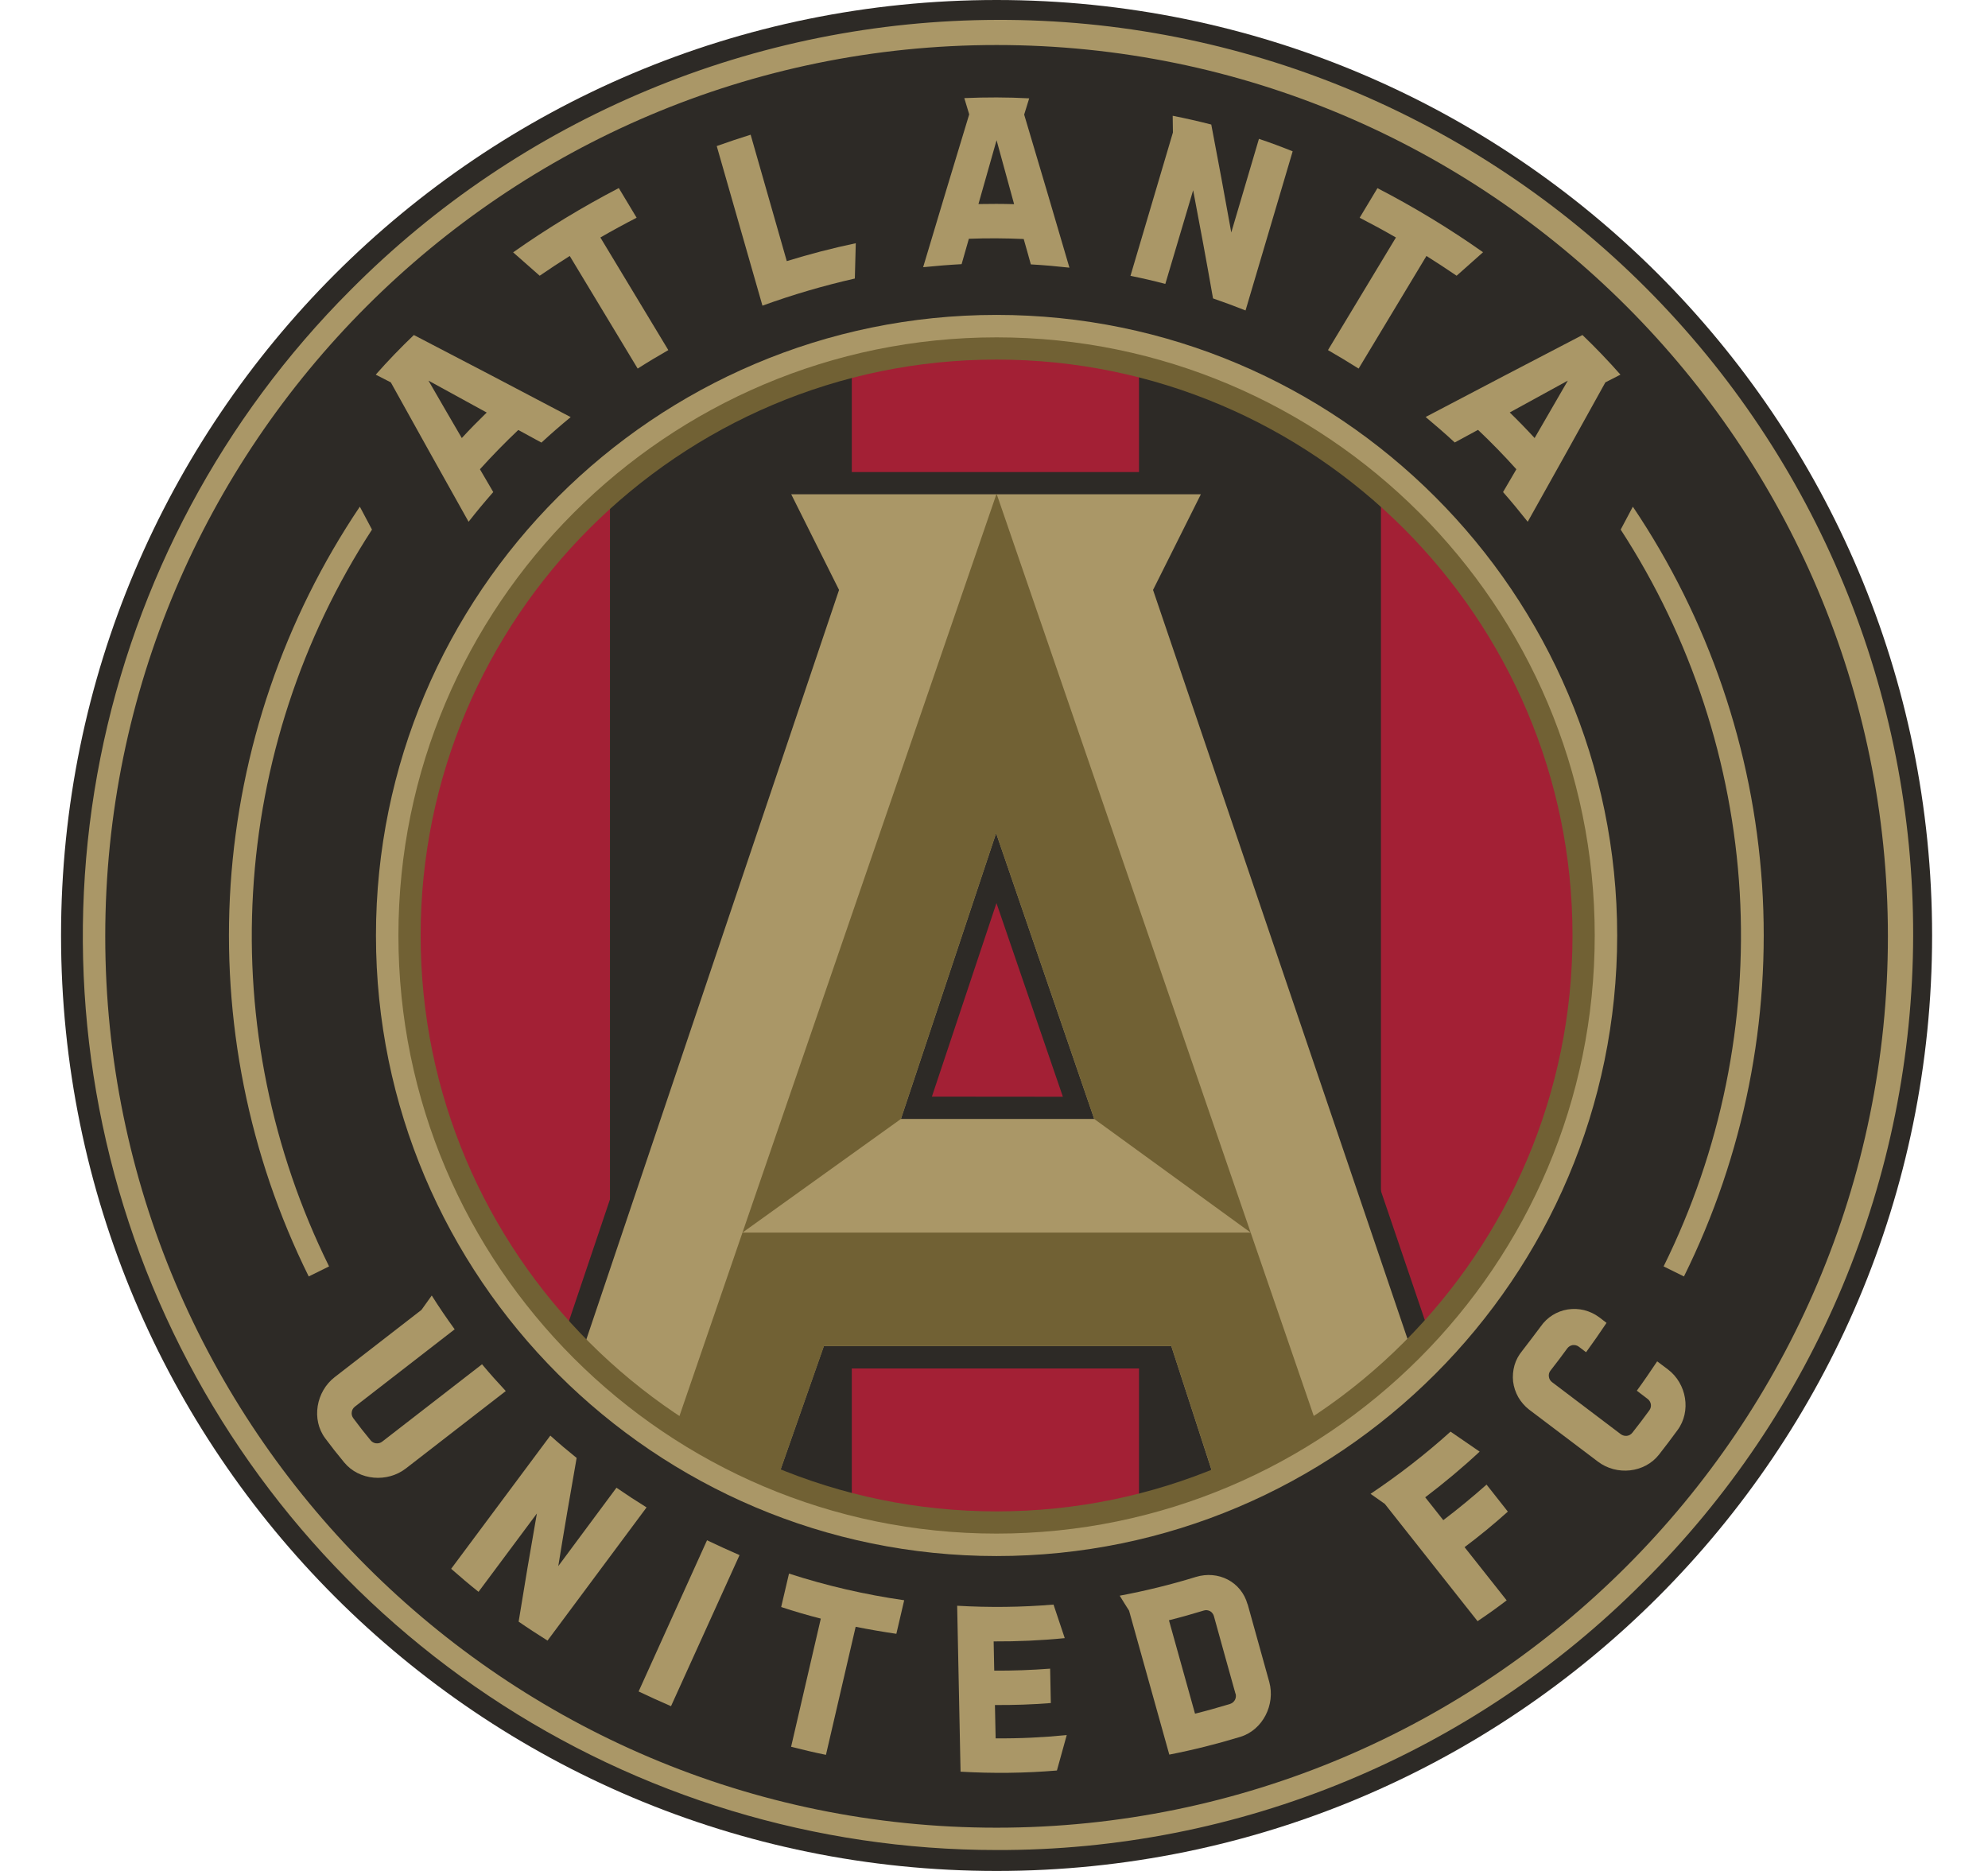 <svg width="17" height="16" viewBox="0 0 17 16" fill="none" xmlns="http://www.w3.org/2000/svg">
<g clip-path="url(#clip0_795_1405)">
<path d="M16.522 8C16.522 12.418 12.94 16 8.522 16C4.104 16 0.522 12.418 0.522 8C0.522 3.582 4.104 0 8.522 0C12.94 0 16.522 3.582 16.522 8Z" fill="#2D2A26"/>
<path d="M8.522 15.821C6.977 15.821 5.466 15.363 4.181 14.504C2.896 13.645 1.895 12.425 1.303 10.997C0.712 9.569 0.557 7.998 0.858 6.483C1.16 4.967 1.904 3.575 2.996 2.482C3.721 1.751 4.582 1.171 5.532 0.774C6.481 0.377 7.5 0.172 8.529 0.17C9.558 0.167 10.577 0.368 11.528 0.761C12.479 1.154 13.344 1.731 14.071 2.458C14.799 3.186 15.376 4.05 15.768 5.001C16.161 5.953 16.362 6.972 16.36 8.001C16.358 9.03 16.153 10.048 15.756 10.998C15.359 11.947 14.779 12.809 14.048 13.534C13.324 14.261 12.463 14.838 11.514 15.231C10.566 15.624 9.549 15.824 8.522 15.821ZM8.522 0.385C4.319 0.385 0.9 3.804 0.9 8.007C0.9 12.21 4.319 15.63 8.522 15.63C12.725 15.63 16.144 12.21 16.144 8.007C16.144 3.804 12.725 0.385 8.522 0.385Z" fill="#AA9767"/>
<path d="M5.216 3.935C4.611 4.426 4.124 5.046 3.789 5.749C3.454 6.452 3.281 7.221 3.281 8C3.281 8.779 3.454 9.548 3.789 10.251C4.124 10.954 4.611 11.574 5.216 12.065V3.935Z" fill="#A32035"/>
<path d="M11.809 3.919V12.081C12.419 11.59 12.911 10.969 13.25 10.262C13.588 9.556 13.764 8.783 13.764 8C13.764 7.217 13.588 6.443 13.25 5.737C12.911 5.031 12.419 4.41 11.809 3.919Z" fill="#A32035"/>
<path d="M9.74 13.095V2.905C8.933 2.707 8.09 2.708 7.284 2.911V13.089C8.09 13.291 8.933 13.293 9.74 13.095Z" fill="#A32035"/>
<path d="M10.067 5.059L10.576 4.037H6.459L6.968 5.059L4.77 11.58L6.765 12.888L7.181 11.703H9.877L10.259 12.879L12.281 11.575L10.067 5.059ZM7.969 9.378L8.521 7.723L9.089 9.379L7.969 9.378Z" fill="#2D2A26"/>
<path d="M9.86 5.045L10.269 4.227H6.766L7.175 5.045L4.942 11.668L5.712 12.388L6.112 12.576L6.596 12.792L7.045 11.511H10.016L10.448 12.841L11.264 12.404L12.12 11.697L9.86 5.045ZM7.704 9.569L8.518 7.125L9.357 9.569L7.704 9.569Z" fill="#AA9767"/>
<path d="M7.704 9.569L6.349 10.541L8.522 4.222L10.695 10.541L9.357 9.569L8.518 7.125L7.704 9.569Z" fill="#716134"/>
<path d="M5.776 12.209L6.349 10.541H10.695L11.255 12.169L10.393 12.67L10.016 11.511H7.046L6.641 12.665L5.776 12.209Z" fill="#716134"/>
<path d="M8.522 13.307C5.595 13.307 3.215 10.925 3.215 8C3.215 5.075 5.596 2.693 8.522 2.693C11.448 2.693 13.829 5.074 13.829 8C13.829 10.926 11.448 13.307 8.522 13.307ZM8.522 2.909C5.715 2.909 3.431 5.193 3.431 8C3.431 10.807 5.715 13.091 8.522 13.091C11.329 13.091 13.613 10.807 13.613 8C13.613 5.193 11.329 2.909 8.522 2.909Z" fill="#AA9767"/>
<path d="M8.522 13.115C5.701 13.115 3.407 10.821 3.407 8C3.407 5.179 5.701 2.885 8.522 2.885C11.343 2.885 13.637 5.179 13.637 8C13.637 10.821 11.343 13.115 8.522 13.115ZM8.522 3.075C5.807 3.075 3.597 5.284 3.597 8C3.597 10.716 5.806 12.925 8.522 12.925C11.238 12.925 13.447 10.716 13.447 8C13.447 5.284 11.238 3.075 8.522 3.075Z" fill="#716134"/>
<path d="M8.758 0.98C8.772 0.933 8.787 0.887 8.801 0.841C8.616 0.831 8.431 0.831 8.246 0.839C8.26 0.886 8.274 0.932 8.288 0.978C8.157 1.41 8.025 1.845 7.894 2.285C8.003 2.274 8.113 2.265 8.223 2.259L8.285 2.042C8.441 2.036 8.598 2.037 8.754 2.044C8.775 2.116 8.795 2.189 8.815 2.261C8.925 2.267 9.035 2.277 9.145 2.289C9.016 1.848 8.887 1.412 8.758 0.98M8.522 1.199C8.572 1.381 8.622 1.563 8.672 1.746C8.571 1.743 8.469 1.743 8.367 1.745C8.419 1.562 8.471 1.38 8.522 1.199Z" fill="#AA9767"/>
<path d="M12.191 3.566C12.276 3.637 12.359 3.709 12.44 3.784L12.639 3.676C12.753 3.784 12.862 3.896 12.967 4.013L12.853 4.208C12.926 4.291 12.996 4.376 13.064 4.462C13.289 4.062 13.51 3.664 13.728 3.27L13.857 3.204C13.753 3.086 13.645 2.973 13.532 2.865C13.089 3.095 12.642 3.329 12.191 3.566ZM12.909 3.528L13.407 3.255C13.312 3.418 13.218 3.582 13.123 3.746C13.054 3.671 12.983 3.598 12.91 3.527" fill="#AA9767"/>
<path d="M11.779 1.609C11.729 1.693 11.678 1.778 11.627 1.862C11.731 1.916 11.835 1.972 11.937 2.031L11.356 2.994C11.444 3.045 11.531 3.097 11.618 3.152C11.811 2.831 12.005 2.51 12.198 2.189C12.285 2.244 12.371 2.3 12.456 2.358L12.682 2.157C12.394 1.954 12.092 1.771 11.779 1.609Z" fill="#AA9767"/>
<path d="M10.766 1.186C10.687 1.453 10.608 1.721 10.529 1.988C10.473 1.676 10.416 1.368 10.358 1.065C10.249 1.037 10.139 1.012 10.028 0.99C10.029 1.038 10.03 1.086 10.03 1.133L9.667 2.359C9.767 2.379 9.867 2.402 9.965 2.428C10.044 2.161 10.123 1.894 10.203 1.627C10.261 1.93 10.318 2.238 10.373 2.552C10.466 2.584 10.558 2.618 10.651 2.655L11.054 1.294C10.959 1.256 10.864 1.22 10.767 1.188" fill="#AA9767"/>
<path d="M3.539 2.865C3.426 2.973 3.317 3.086 3.213 3.204L3.342 3.27C3.561 3.664 3.782 4.062 4.007 4.462C4.075 4.375 4.145 4.291 4.218 4.208C4.18 4.143 4.142 4.078 4.104 4.013C4.209 3.897 4.318 3.785 4.432 3.677L4.63 3.785C4.711 3.71 4.795 3.637 4.88 3.567C4.429 3.329 3.982 3.095 3.539 2.865M3.949 3.746C3.853 3.582 3.758 3.418 3.664 3.255C3.829 3.345 3.995 3.436 4.162 3.528C4.089 3.599 4.018 3.671 3.949 3.746" fill="#AA9767"/>
<path d="M5.292 1.609L5.444 1.862C5.339 1.916 5.236 1.972 5.134 2.031L5.715 2.994C5.626 3.045 5.539 3.097 5.453 3.152C5.259 2.831 5.066 2.51 4.872 2.189C4.785 2.244 4.699 2.3 4.615 2.358L4.388 2.158C4.676 1.955 4.977 1.772 5.29 1.609" fill="#AA9767"/>
<path d="M6.728 2.233C6.625 1.872 6.522 1.512 6.419 1.152C6.322 1.182 6.225 1.215 6.129 1.249C6.259 1.704 6.39 2.159 6.52 2.614C6.778 2.52 7.042 2.443 7.31 2.382C7.313 2.281 7.315 2.18 7.318 2.08C7.119 2.122 6.922 2.173 6.728 2.233" fill="#AA9767"/>
<path d="M6.324 13.299C6.23 13.258 6.138 13.216 6.046 13.172L5.461 14.465C5.553 14.509 5.646 14.551 5.738 14.591L6.324 13.299Z" fill="#AA9767"/>
<path d="M7.732 13.685C7.709 13.781 7.687 13.876 7.665 13.972C7.549 13.955 7.433 13.935 7.317 13.912L7.063 15.007C6.963 14.987 6.864 14.963 6.765 14.938L7.019 13.842C6.905 13.813 6.792 13.78 6.68 13.743L6.747 13.457C7.068 13.561 7.397 13.637 7.732 13.685" fill="#AA9767"/>
<path d="M8.508 14.581C8.667 14.582 8.827 14.577 8.986 14.564C8.984 14.466 8.982 14.368 8.98 14.27C8.821 14.282 8.662 14.288 8.502 14.287C8.5 14.203 8.498 14.12 8.497 14.037C8.7 14.038 8.903 14.029 9.105 14.009L9.009 13.722C8.735 13.745 8.46 13.748 8.185 13.732C8.194 14.205 8.204 14.678 8.214 15.151C8.488 15.167 8.764 15.164 9.038 15.141C9.066 15.04 9.094 14.939 9.122 14.838C8.92 14.858 8.717 14.868 8.514 14.866C8.512 14.771 8.51 14.676 8.508 14.581Z" fill="#AA9767"/>
<path d="M10.668 13.719C10.614 13.526 10.417 13.427 10.225 13.486C10.011 13.552 9.794 13.605 9.575 13.646C9.601 13.689 9.628 13.731 9.655 13.774C9.769 14.184 9.884 14.595 9.999 15.005C10.204 14.965 10.407 14.914 10.607 14.853C10.799 14.794 10.907 14.577 10.854 14.384L10.669 13.719M10.566 14.484C10.571 14.502 10.569 14.521 10.56 14.538C10.551 14.554 10.536 14.566 10.518 14.572C10.419 14.602 10.32 14.63 10.219 14.655C10.145 14.388 10.07 14.122 9.996 13.856C10.096 13.831 10.196 13.803 10.294 13.773C10.303 13.77 10.312 13.769 10.321 13.77C10.33 13.771 10.339 13.774 10.347 13.778C10.355 13.782 10.362 13.788 10.367 13.795C10.373 13.802 10.377 13.81 10.38 13.819C10.441 14.041 10.503 14.262 10.565 14.484" fill="#AA9767"/>
<path d="M5.272 12.722L4.774 13.393C4.823 13.089 4.876 12.781 4.931 12.468C4.854 12.406 4.779 12.343 4.706 12.277C4.423 12.657 4.141 13.037 3.858 13.416C3.935 13.484 4.013 13.55 4.092 13.613L4.591 12.943C4.536 13.255 4.484 13.563 4.435 13.868C4.516 13.924 4.598 13.977 4.682 14.03L5.529 12.891C5.442 12.837 5.356 12.781 5.272 12.723" fill="#AA9767"/>
<path d="M4.122 11.667L3.269 12.328C3.254 12.34 3.235 12.345 3.216 12.343C3.198 12.341 3.181 12.332 3.169 12.317C3.118 12.256 3.069 12.193 3.021 12.128C3.01 12.113 3.005 12.094 3.008 12.076C3.01 12.057 3.02 12.041 3.035 12.029L3.888 11.368C3.82 11.274 3.754 11.178 3.692 11.079C3.663 11.12 3.633 11.161 3.604 11.202L2.862 11.777C2.703 11.9 2.661 12.139 2.781 12.3C2.833 12.37 2.887 12.439 2.943 12.506C3.071 12.662 3.313 12.681 3.472 12.557L4.325 11.896C4.256 11.822 4.188 11.746 4.122 11.667" fill="#AA9767"/>
<path d="M12.187 12.805C12.349 12.682 12.505 12.552 12.653 12.414L12.404 12.243C12.189 12.437 11.96 12.614 11.72 12.775L11.842 12.861L12.635 13.864C12.72 13.807 12.803 13.748 12.884 13.686C12.764 13.535 12.644 13.383 12.524 13.231C12.652 13.135 12.775 13.034 12.894 12.927L12.712 12.696C12.592 12.802 12.469 12.904 12.342 13L12.187 12.804" fill="#AA9767"/>
<path d="M13.674 11.264C13.636 11.236 13.593 11.216 13.547 11.204C13.502 11.193 13.454 11.191 13.407 11.198C13.361 11.205 13.316 11.222 13.276 11.247C13.236 11.272 13.202 11.305 13.175 11.344C13.123 11.414 13.07 11.483 13.017 11.552C12.987 11.588 12.964 11.63 12.951 11.675C12.938 11.721 12.934 11.768 12.939 11.815C12.945 11.862 12.96 11.907 12.983 11.948C13.007 11.989 13.038 12.025 13.075 12.054L13.665 12.5C13.825 12.621 14.063 12.597 14.187 12.439C14.241 12.37 14.294 12.3 14.345 12.23C14.464 12.069 14.423 11.832 14.263 11.711L14.171 11.642C14.114 11.727 14.057 11.811 13.997 11.893L14.089 11.963C14.104 11.974 14.114 11.991 14.117 12.009C14.12 12.027 14.115 12.046 14.104 12.061C14.057 12.126 14.008 12.19 13.959 12.252C13.947 12.267 13.931 12.277 13.912 12.279C13.894 12.281 13.875 12.276 13.86 12.265L13.271 11.819C13.256 11.807 13.247 11.791 13.245 11.773C13.242 11.754 13.247 11.736 13.258 11.722C13.308 11.658 13.356 11.595 13.403 11.53C13.414 11.516 13.43 11.506 13.448 11.503C13.467 11.501 13.485 11.505 13.5 11.516L13.563 11.564C13.623 11.482 13.681 11.398 13.738 11.313L13.674 11.264Z" fill="#AA9767"/>
<path d="M13.859 4.529C14.462 5.457 14.812 6.526 14.877 7.631C14.941 8.735 14.717 9.838 14.226 10.83L14.4 10.916C14.914 9.878 15.144 8.722 15.068 7.566C14.991 6.409 14.61 5.294 13.963 4.333L13.859 4.529Z" fill="#AA9767"/>
<path d="M3.181 4.529C2.578 5.457 2.228 6.526 2.164 7.631C2.099 8.735 2.324 9.838 2.814 10.83L2.64 10.916C2.126 9.878 1.896 8.722 1.972 7.566C2.049 6.41 2.43 5.294 3.077 4.333L3.181 4.529Z" fill="#AA9767"/>
</g>
<defs>
<clipPath id="clip0_795_1405">
<rect width="16" height="16" fill="white" transform="translate(0.522)"/>
</clipPath>
</defs>
</svg>
